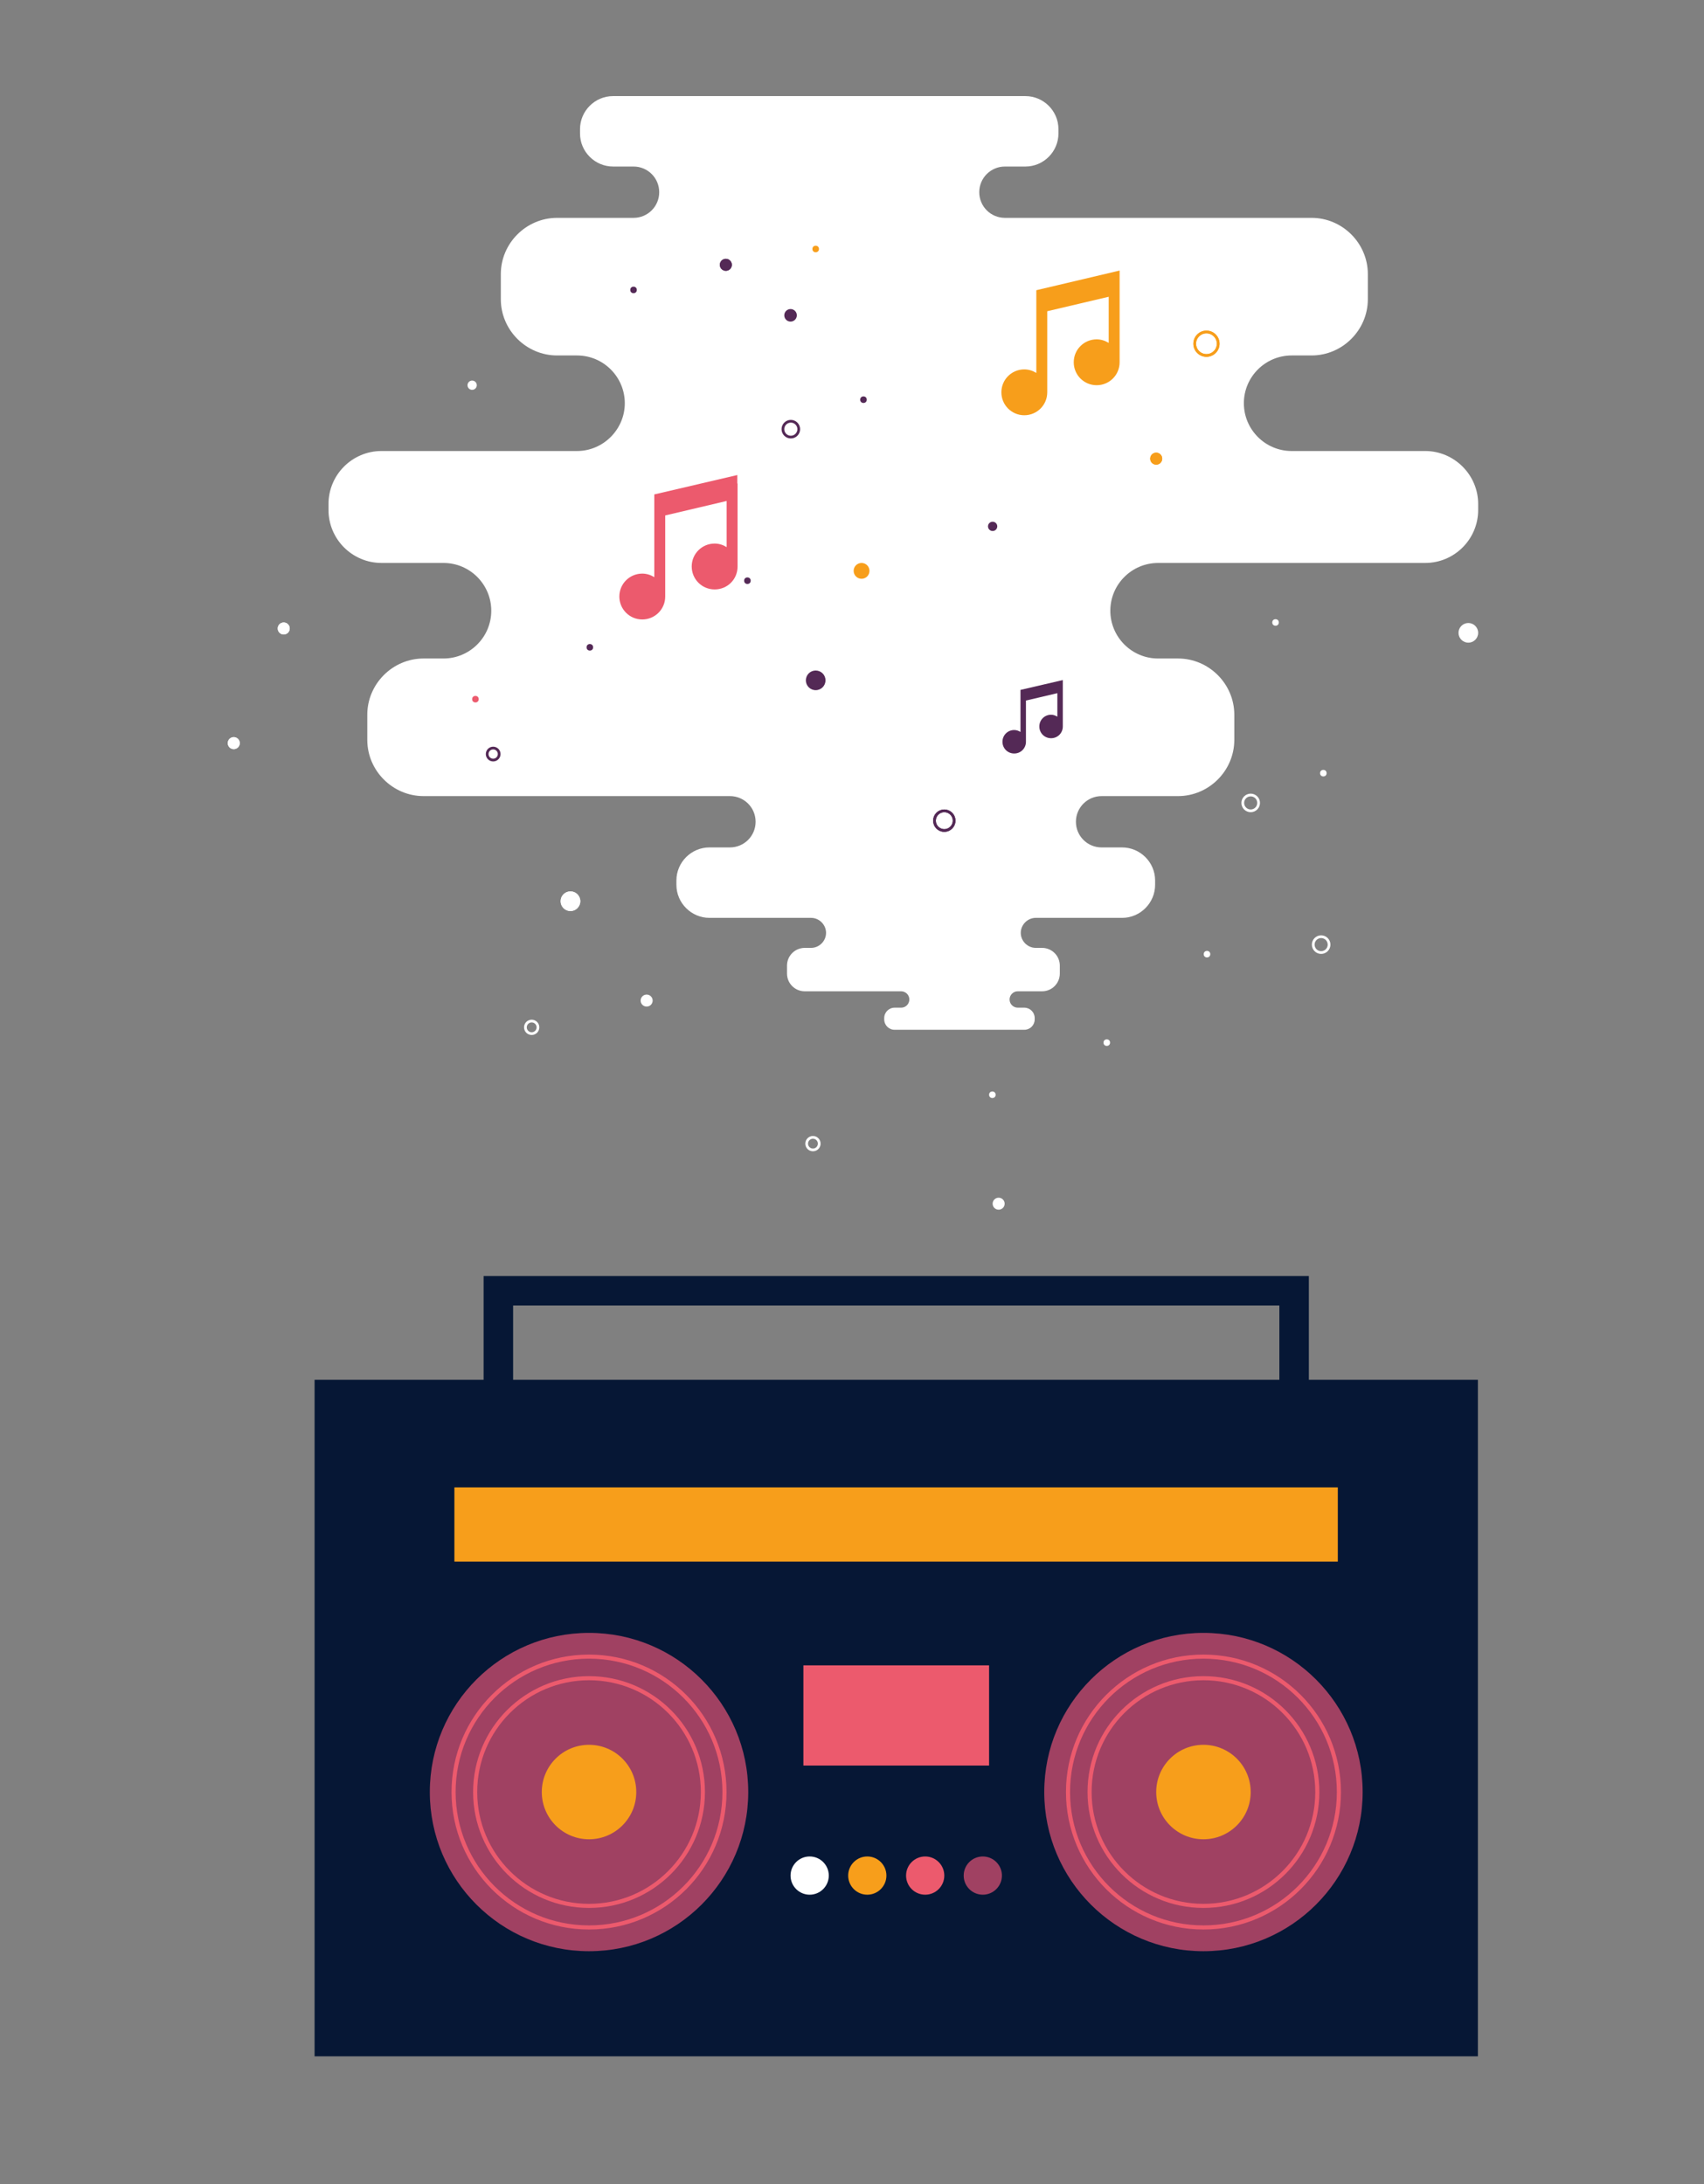 <?xml version="1.0" encoding="utf-8"?>
<!-- Generator: Adobe Illustrator 18.1.1, SVG Export Plug-In . SVG Version: 6.00 Build 0)  -->
<svg version="1.1" id="Layer_1" xmlns="http://www.w3.org/2000/svg" xmlns:xlink="http://www.w3.org/1999/xlink" x="0px" y="0px"
	 viewBox="0 0 624 800" enable-background="new 0 0 624 800" xml:space="preserve">
<rect x="0" y="0" width="624" height="800" fill="#808080" stroke="none"/>
<path fill="#061735" d="M479.3,505.4v-38H177.1v38h-61.9v247.8h426V505.4H479.3z M187.9,478.2h280.6v27.2H187.9V478.2z"/>
<g>
	<g>
		<circle fill="#A04162" cx="215.7" cy="656.4" r="58.3"/>
		<circle fill="#F79E1B" cx="215.7" cy="656.4" r="17.3"/>
		<circle fill="none" stroke="#EC5A6D" stroke-width="1.5" stroke-miterlimit="10" cx="215.7" cy="656.4" r="41.7"/>
		<circle fill="none" stroke="#EC5A6D" stroke-width="1.5" stroke-miterlimit="10" cx="215.7" cy="656.4" r="49.6"/>
	</g>
	<g>
		<circle fill="#A04162" cx="440.7" cy="656.4" r="58.3"/>
		<circle fill="#F79E1B" cx="440.7" cy="656.4" r="17.3"/>
		<circle fill="none" stroke="#EC5A6D" stroke-width="1.5" stroke-miterlimit="10" cx="440.7" cy="656.4" r="41.7"/>
		<circle fill="none" stroke="#EC5A6D" stroke-width="1.5" stroke-miterlimit="10" cx="440.7" cy="656.4" r="49.6"/>
	</g>
</g>
<rect x="166.4" y="544.8" fill="#F79E1B" width="323.5" height="27.2"/>
<rect x="294.2" y="610" fill="#EC5A6D" width="68" height="36.7"/>
<g>
	<circle fill="#EC5A6D" cx="338.8" cy="687" r="7"/>
	<circle fill="#F79E1B" cx="317.6" cy="687" r="7"/>
	<circle fill="#FFFFFF" cx="296.5" cy="687" r="7"/>
	<circle fill="#A04162" cx="359.9" cy="687" r="7"/>
</g>
<path fill="#FFFFFF" d="M521.9,165.2H473c-9.7,0-17.5-7.9-17.5-17.5c0-9.7,7.9-17.5,17.5-17.5h7.3c11.3,0,20.6-9.3,20.6-20.6v-9.2
	c0-11.3-9.3-20.6-20.6-20.6H373.6H368c-5.2,0-9.4-4.2-9.4-9.4v0c0-5.2,4.2-9.4,9.4-9.4h5.6h1.9c6.7,0,12.1-5.5,12.1-12.1v-1.6
	c0-6.7-5.5-12.1-12.1-12.1h-151c-6.7,0-12.1,5.5-12.1,12.1v1.6c0,6.7,5.5,12.1,12.1,12.1h1.9h5.6c5.2,0,9.4,4.2,9.4,9.4v0
	c0,5.2-4.2,9.4-9.4,9.4h-5.6H204c-11.3,0-20.6,9.3-20.6,20.6v9.2c0,11.3,9.3,20.6,20.6,20.6h7.3c9.7,0,17.5,7.9,17.5,17.5
	s-7.9,17.5-17.5,17.5h-71.6c-10.7,0-19.4,8.7-19.4,19.4c0,0.2,0,0.4,0,0.6v1v0.6c0,10.7,8.7,19.4,19.4,19.4h22.7
	c9.7,0,17.5,7.9,17.5,17.5c0,9.7-7.9,17.5-17.5,17.5h-7.3c-11.3,0-20.6,9.3-20.6,20.6v9.2c0,11.3,9.3,20.6,20.6,20.6h106.6h5.6
	c5.2,0,9.4,4.2,9.4,9.4v0c0,5.2-4.2,9.4-9.4,9.4h-5.6h-1.9c-6.7,0-12.1,5.5-12.1,12.1v1.6c0,6.7,5.5,12.1,12.1,12.1h21.8h15.4
	c3,0,5.5,2.5,5.5,5.5s-2.5,5.5-5.5,5.5h-2.3c-3.6,0-6.5,2.9-6.5,6.5v2.9c0,3.6,2.9,6.5,6.5,6.5h33.5h1.8c1.6,0,3,1.3,3,3v0
	c0,1.6-1.3,3-3,3h-1.8h-0.6c-2.1,0-3.8,1.7-3.8,3.8v0.5c0,2.1,1.7,3.8,3.8,3.8h47.5c2.1,0,3.8-1.7,3.8-3.8v-0.5
	c0-2.1-1.7-3.8-3.8-3.8h-0.6h-1.8c-1.6,0-3-1.3-3-3v0c0-1.6,1.3-3,3-3h1.8h7.1c3.6,0,6.5-2.9,6.5-6.5v-2.9c0-3.6-2.9-6.5-6.5-6.5
	h-2.3c-3,0-5.5-2.5-5.5-5.5s2.5-5.5,5.5-5.5H410h0.9c6.7,0,12.1-5.5,12.1-12.1v-1.6c0-6.7-5.5-12.1-12.1-12.1h-1.9h-5.6
	c-5.2,0-9.4-4.2-9.4-9.4v0c0-5.2,4.2-9.4,9.4-9.4h5.6h22.4c11.3,0,20.6-9.3,20.6-20.6v-9.2c0-11.3-9.3-20.6-20.6-20.6h-7.3
	c-9.7,0-17.5-7.9-17.5-17.5c0-9.7,7.9-17.5,17.5-17.5h97.8c10.7,0,19.4-8.7,19.4-19.4c0-0.2,0-0.4,0-0.6c0-0.3,0-0.6,0-1v-0.6
	C541.3,173.9,532.5,165.2,521.9,165.2z"/>
<path fill="#EC5A6D" d="M270,177.1V174l-30.4,7.1v6.9v1.7v21.7c-1.3-0.8-2.8-1.3-4.4-1.3c-4.6,0-8.4,3.7-8.4,8.4
	c0,4.6,3.7,8.4,8.4,8.4c4.6,0,8.4-3.7,8.4-8.4v-29.7l22.5-5.3v16.9c-1.3-0.8-2.8-1.3-4.4-1.3c-4.6,0-8.4,3.7-8.4,8.4
	c0,4.6,3.7,8.4,8.4,8.4s8.4-3.7,8.4-8.4V177.1L270,177.1z"/>
<path fill="#F79E1B" d="M379.5,106.3v6.9v1.7v21.7c-1.3-0.8-2.8-1.3-4.4-1.3c-4.6,0-8.4,3.7-8.4,8.4c0,4.6,3.7,8.4,8.4,8.4
	c4.6,0,8.4-3.7,8.4-8.4V114l22.5-5.3v16.9c-1.3-0.8-2.8-1.3-4.4-1.3c-4.6,0-8.4,3.7-8.4,8.4c0,4.6,3.7,8.4,8.4,8.4
	c4.6,0,8.4-3.7,8.4-8.4v-30.5v-3.1L379.5,106.3z"/>
<path fill="#542956" d="M389.2,250.7v-1.6l-15.5,3.6v3.5v0.9v11c-0.7-0.4-1.4-0.7-2.3-0.7c-2.4,0-4.3,1.9-4.3,4.3s1.9,4.3,4.3,4.3
	s4.3-1.9,4.3-4.3v-15.1l11.5-2.7v8.6c-0.7-0.4-1.4-0.7-2.3-0.7c-2.4,0-4.3,1.9-4.3,4.3s1.9,4.3,4.3,4.3c2.4,0,4.3-1.9,4.3-4.3
	L389.2,250.7L389.2,250.7z"/>
<g>
	<circle fill="#FFFFFF" cx="85.6" cy="272.2" r="2.2"/>
	<circle fill="#FFFFFF" cx="208.9" cy="330.1" r="3.6"/>
	<circle fill="#FFFFFF" cx="365.7" cy="440.9" r="2.2"/>
	<circle fill="#FFFFFF" cx="103.9" cy="230.2" r="2.2"/>
	<circle fill="#FFFFFF" cx="85.6" cy="272.2" r="2.2"/>
	<circle fill="#FFFFFF" cx="208.9" cy="330.1" r="3.6"/>
	<circle fill="#FFFFFF" cx="236.8" cy="366.5" r="2.2"/>
	<circle fill="#FFFFFF" cx="103.9" cy="230.2" r="2.2"/>
	<circle fill="#FFFFFF" cx="484.6" cy="283.2" r="1.2"/>
	<circle fill="#FFFFFF" cx="172.9" cy="141.1" r="1.7"/>
	<circle fill="#FFFFFF" cx="442" cy="349.5" r="1.2"/>
	<circle fill="#FFFFFF" cx="467.1" cy="228" r="1.2"/>
	
		<circle fill="none" stroke="#FFFFFF" stroke-linecap="round" stroke-linejoin="round" stroke-miterlimit="10" cx="297.7" cy="418.9" r="2.3"/>
	<circle fill="none" stroke="#FFFFFF" stroke-miterlimit="10" cx="483.8" cy="346" r="2.9"/>
	<circle fill="#FFFFFF" cx="405.3" cy="381.9" r="1.2"/>
	
		<circle fill="none" stroke="#FFFFFF" stroke-linecap="round" stroke-linejoin="round" stroke-miterlimit="10" cx="458" cy="294.1" r="2.9"/>
	<circle fill="#FFFFFF" cx="363.4" cy="401" r="1.2"/>
	
		<circle fill="none" stroke="#FFFFFF" stroke-linecap="round" stroke-linejoin="round" stroke-miterlimit="10" cx="194.7" cy="376.3" r="2.3"/>
	<circle fill="#FFFFFF" cx="537.7" cy="231.8" r="3.6"/>
</g>
<g>
	<circle fill="#542956" cx="265.8" cy="97" r="2.2"/>
	<circle fill="#F79E1B" cx="423.4" cy="168" r="2.2"/>
	<circle fill="none" stroke="#542956" stroke-miterlimit="10" cx="345.8" cy="300.6" r="3.6"/>
	<circle fill="none" stroke="#542956" stroke-miterlimit="10" cx="180.6" cy="276.2" r="2.2"/>
	<circle fill="none" stroke="#F79E1B" stroke-miterlimit="10" cx="441.8" cy="125.9" r="4.3"/>
	<circle fill="#542956" cx="265.8" cy="97" r="2.2"/>
	<circle fill="#F79E1B" cx="423.4" cy="168" r="2.2"/>
	<circle fill="none" stroke="#542956" stroke-miterlimit="10" cx="345.8" cy="300.6" r="3.6"/>
	<circle fill="none" stroke="#F79E1B" stroke-miterlimit="10" cx="441.8" cy="125.9" r="4.3"/>
	<circle fill="#542956" cx="316.2" cy="146.4" r="1.2"/>
	<circle fill="#542956" cx="363.5" cy="192.8" r="1.7"/>
	<circle fill="#542956" cx="273.7" cy="212.7" r="1.2"/>
	<circle fill="#F79E1B" cx="298.7" cy="91.2" r="1.2"/>
	<circle fill="#542956" cx="289.5" cy="115.5" r="2.3"/>
	<circle fill="#F79E1B" cx="315.5" cy="209.1" r="2.9"/>
	<circle fill="#542956" cx="216" cy="237.1" r="1.2"/>
	<circle fill="none" stroke="#542956" stroke-miterlimit="10" cx="289.6" cy="157.2" r="2.9"/>
	<circle fill="#EC5A6D" cx="174.1" cy="256.1" r="1.2"/>
	<circle fill="#542956" cx="232" cy="106.2" r="1.2"/>
	<circle fill="#542956" cx="298.7" cy="249.2" r="3.6"/>
</g>
</svg>
